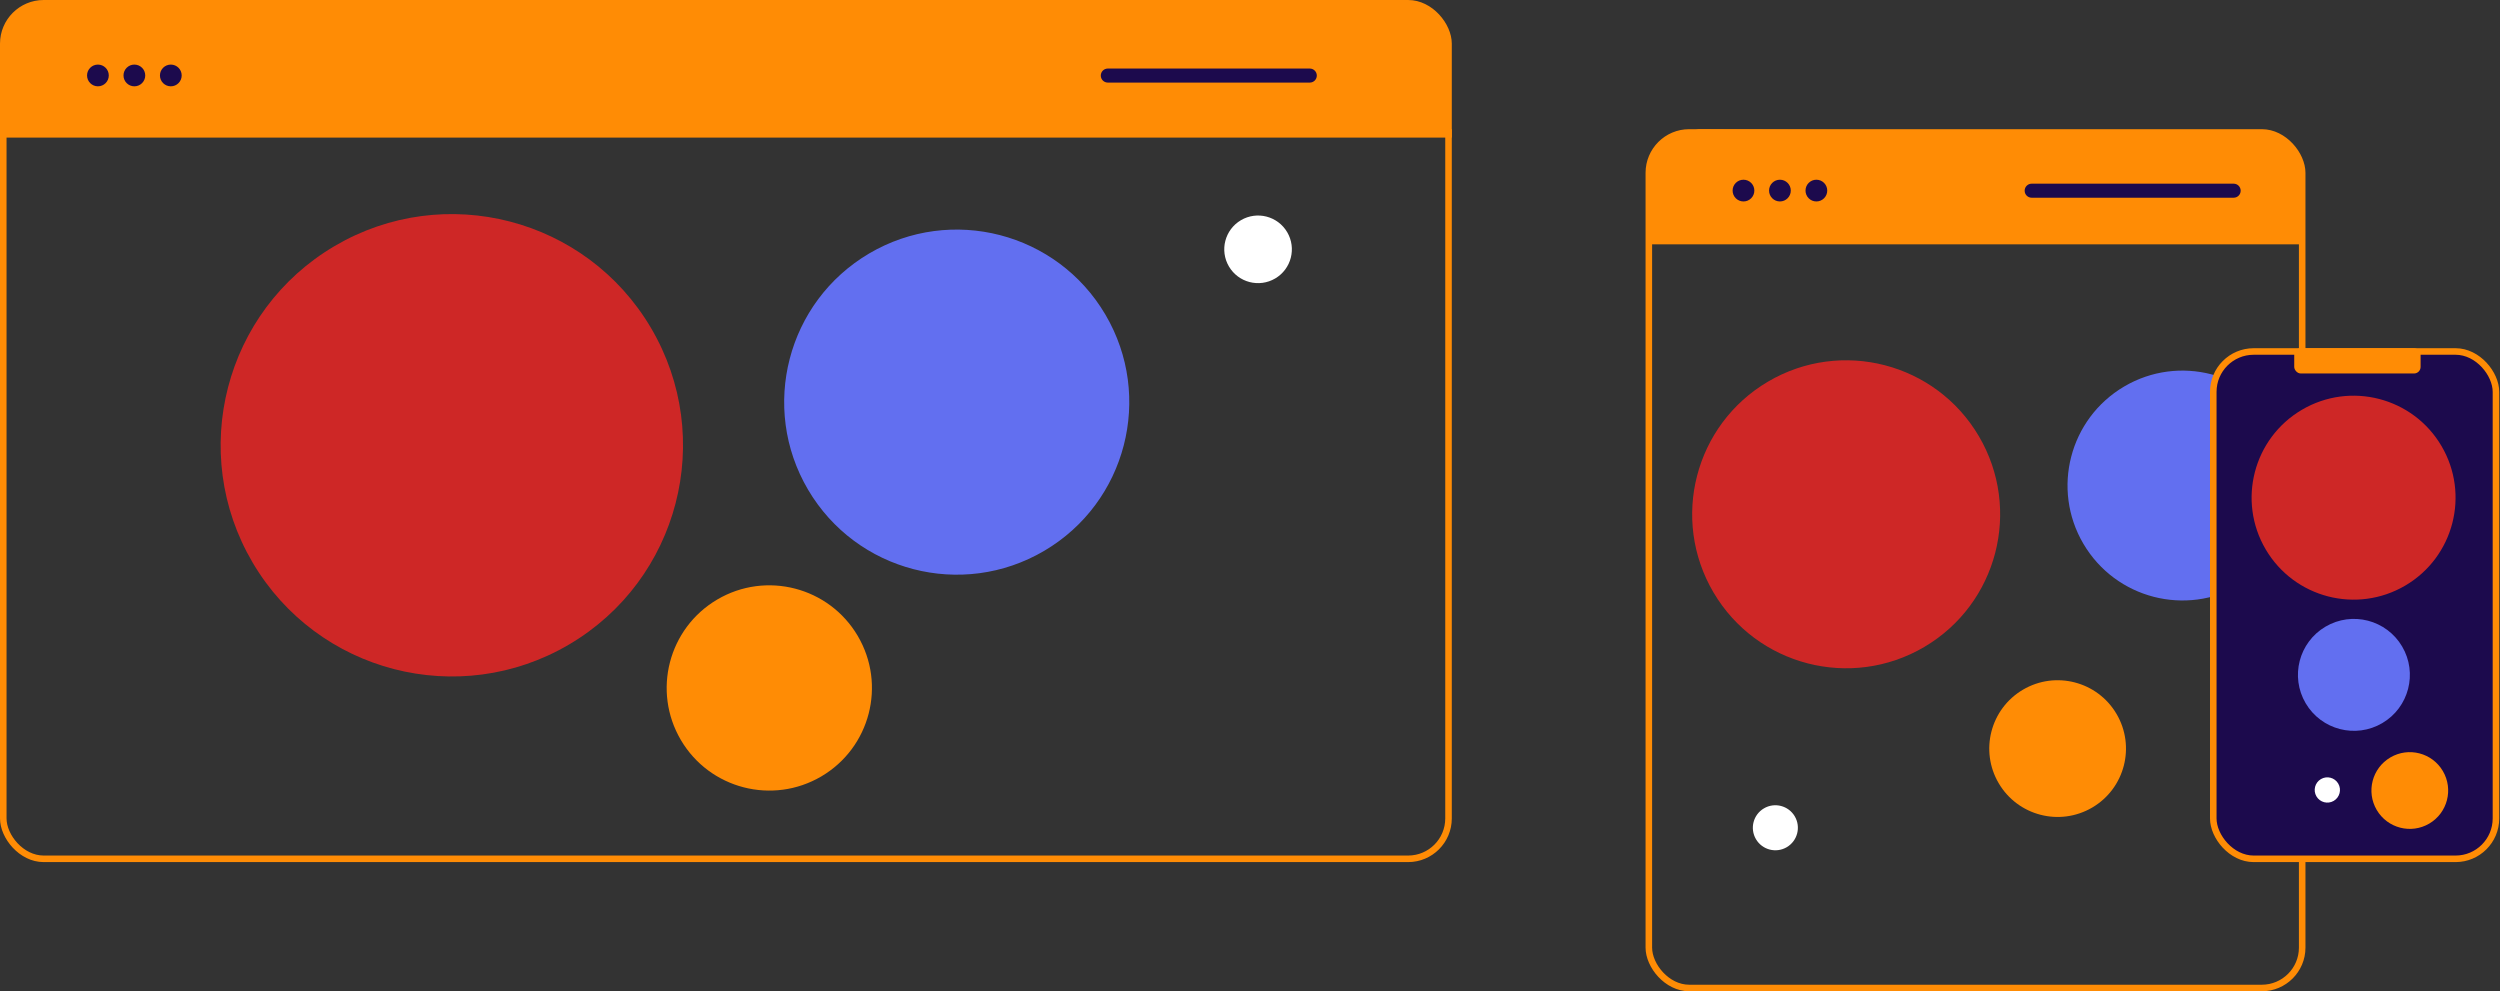 <svg width="1145" height="454" viewBox="0 0 1145 454" fill="none" xmlns="http://www.w3.org/2000/svg">
<rect x="0" y="0" width="1145" height="454" fill="#333333" stroke="none"/>
<circle cx="438.18" cy="184.179" r="79.019" transform="rotate(-30.478 438.18 184.179)" fill="#626FF0"/>
<circle cx="352.344" cy="315.083" r="46.999" transform="rotate(-30.478 352.344 315.083)" fill="#FF8C05"/>
<circle cx="576.194" cy="114.194" r="15.481" transform="rotate(-30.478 576.194 114.194)" fill="white"/>
<circle cx="206.939" cy="203.94" r="105.87" transform="rotate(-30.478 206.939 203.94)" fill="#CE2726"/>
<path d="M663.5 60.447L1.5 61.5L0.5 23L4.5 8.5C11.277 3.023 14.213 2.158 20 1.5H647.5L656 5L663.5 14.5V60.447Z" fill="#FF8C05"/>
<path d="M599.885 37.825H507.374C505.599 37.825 504.159 36.385 504.159 34.61C504.159 32.835 505.599 31.395 507.374 31.395H599.885C601.659 31.395 603.1 32.835 603.1 34.61C603.1 36.385 601.672 37.825 599.885 37.825Z" fill="#1C0A4D"/>
<path d="M44.847 39.535C47.596 39.535 49.824 37.306 49.824 34.557C49.824 31.808 47.596 29.58 44.847 29.58C42.098 29.58 39.87 31.808 39.87 34.557C39.87 37.306 42.098 39.535 44.847 39.535Z" fill="#1C0A4D"/>
<path d="M61.541 39.535C64.29 39.535 66.518 37.306 66.518 34.557C66.518 31.808 64.29 29.58 61.541 29.58C58.792 29.58 56.563 31.808 56.563 34.557C56.563 37.306 58.792 39.535 61.541 39.535Z" fill="#1C0A4D"/>
<path d="M78.235 39.535C80.984 39.535 83.212 37.306 83.212 34.557C83.212 31.808 80.984 29.58 78.235 29.58C75.486 29.58 73.257 31.808 73.257 34.557C73.257 37.306 75.486 39.535 78.235 39.535Z" fill="#1C0A4D"/>
<path d="M664.924 59.162H0V63.02H664.924V59.162Z" fill="#FF8C05"/>
<rect x="1.5" y="1.5" width="661.924" height="391.839" rx="18.5" stroke="#FF8C05" stroke-width="3"/>
<circle cx="999.567" cy="222.38" r="52.633" transform="rotate(-30.478 999.567 222.38)" fill="#626FF0"/>
<circle cx="942.393" cy="342.858" r="31.305" transform="rotate(-30.478 942.393 342.858)" fill="#FF8C05"/>
<circle cx="813.117" cy="379.117" r="10.312" transform="rotate(-30.478 813.117 379.117)" fill="white"/>
<circle cx="845.541" cy="235.542" r="70.518" transform="rotate(-30.478 845.541 235.542)" fill="#CE2726"/>
<path d="M1054.5 111.892H755.595V79.739L758 68C761.087 63.2 775.465 59.738 778.102 59.161L1037 60.5L1047.5 64L1054.5 74.5V111.892Z" fill="#FF8C05"/>
<rect x="755.166" y="60.661" width="299.238" height="391.839" rx="18.5" stroke="#FF8C05" stroke-width="3"/>
<path d="M1023.02 90.556H930.507C928.732 90.556 927.291 89.115 927.291 87.34C927.291 85.566 928.732 84.125 930.507 84.125H1023.02C1024.79 84.125 1026.23 85.566 1026.23 87.34C1026.23 89.115 1024.8 90.556 1023.02 90.556Z" fill="#1C0A4D"/>
<path d="M798.512 92.266C801.261 92.266 803.49 90.038 803.49 87.289C803.49 84.54 801.261 82.311 798.512 82.311C795.764 82.311 793.535 84.54 793.535 87.289C793.535 90.038 795.764 92.266 798.512 92.266Z" fill="#1C0A4D"/>
<path d="M815.206 92.266C817.955 92.266 820.183 90.038 820.183 87.289C820.183 84.54 817.955 82.311 815.206 82.311C812.457 82.311 810.229 84.54 810.229 87.289C810.229 90.038 812.457 92.266 815.206 92.266Z" fill="#1C0A4D"/>
<path d="M831.9 92.266C834.649 92.266 836.877 90.038 836.877 87.289C836.877 84.54 834.649 82.311 831.9 82.311C829.151 82.311 826.923 84.54 826.923 87.289C826.923 90.038 829.151 92.266 831.9 92.266Z" fill="#1C0A4D"/>
<rect x="1013.68" y="160.979" width="129.47" height="232.36" rx="18.5" fill="#1C0A4D" stroke="#FF8C05" stroke-width="3"/>
<rect x="1050.76" y="159.479" width="57.875" height="11.575" rx="3" fill="#FF8C05"/>
<circle cx="1077.94" cy="227.935" r="46.701" transform="rotate(-30.478 1077.94 227.935)" fill="#CE2726"/>
<circle cx="1078.09" cy="309.092" r="25.633" transform="rotate(-30.478 1078.09 309.092)" fill="#626FF0"/>
<circle cx="1103.69" cy="362.059" r="17.573" transform="rotate(-30.478 1103.69 362.059)" fill="#FF8C05"/>
<circle cx="1065.92" cy="361.809" r="5.788" transform="rotate(-30.478 1065.92 361.809)" fill="white"/>
</svg>
